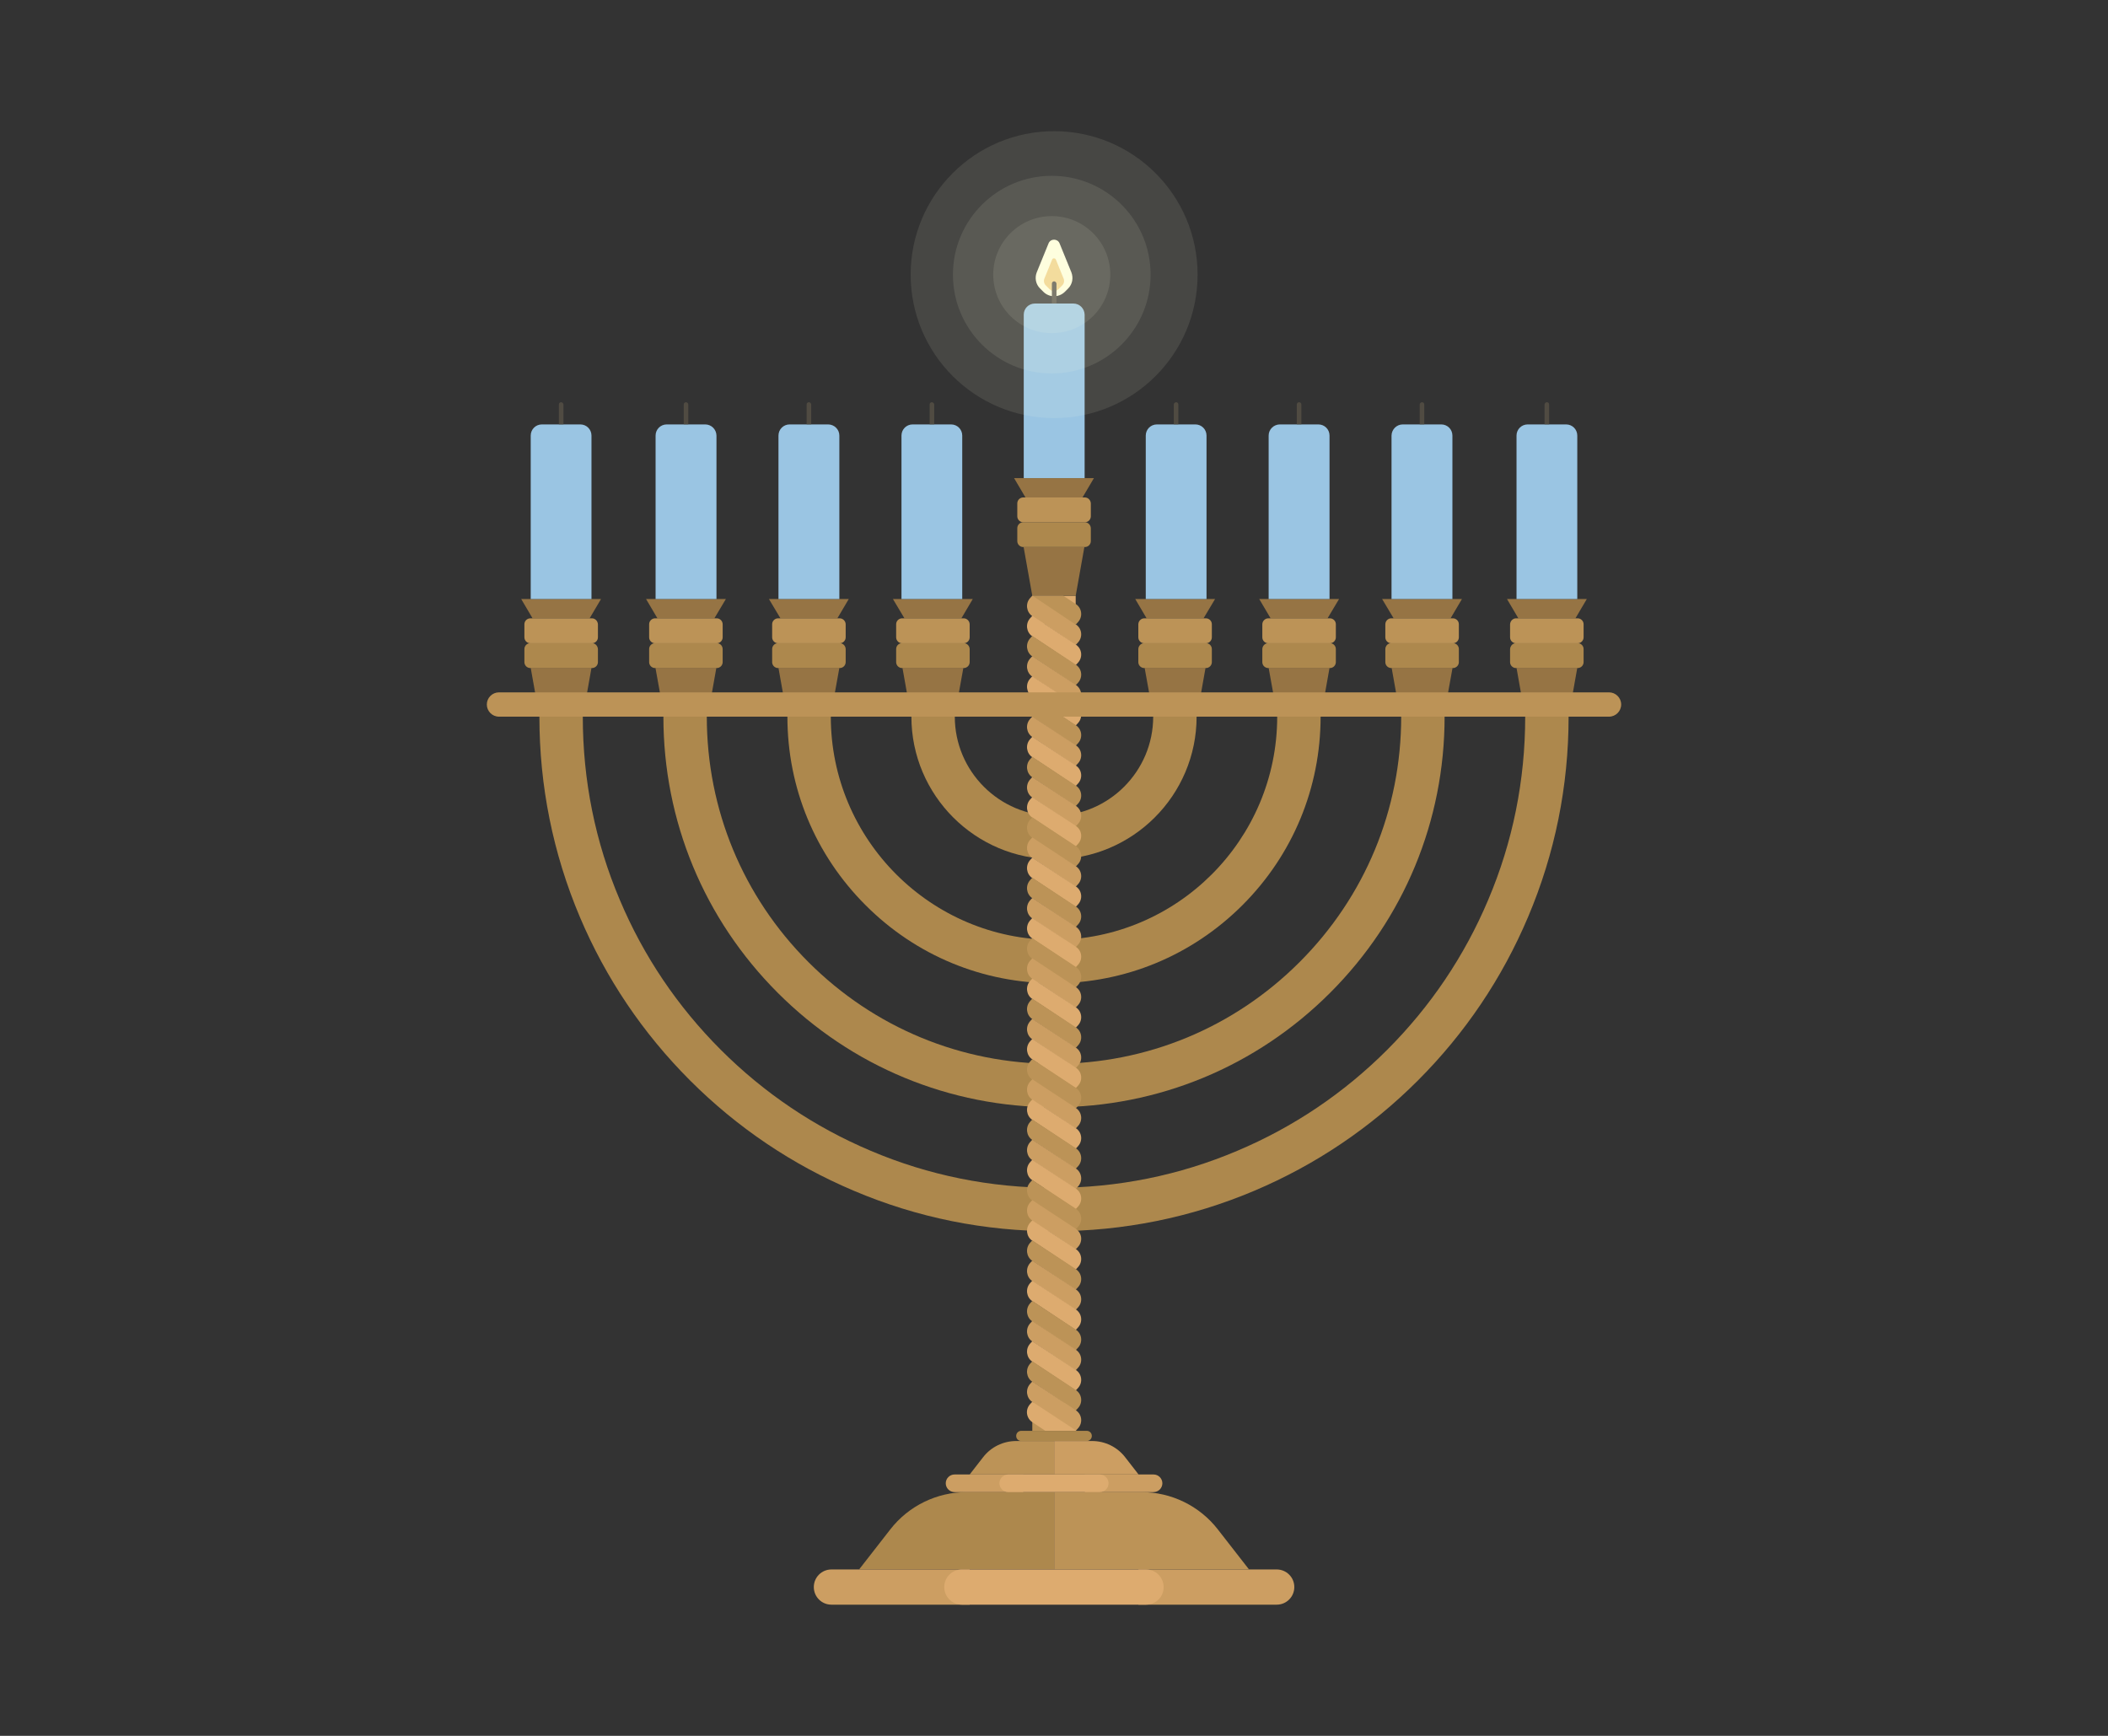 <?xml version="1.0" encoding="utf-8"?>
<!-- Generator: Adobe Illustrator 18.0.0, SVG Export Plug-In . SVG Version: 6.00 Build 0)  -->
<!DOCTYPE svg PUBLIC "-//W3C//DTD SVG 1.1//EN" "http://www.w3.org/Graphics/SVG/1.1/DTD/svg11.dtd">
<svg version="1.1" id="Layer_1" xmlns="http://www.w3.org/2000/svg" xmlns:xlink="http://www.w3.org/1999/xlink" x="0px" y="0px"
	 viewBox="0 0 1700 1400" enable-background="new 0 0 1700 1400" xml:space="preserve">
<rect x="0" y="0" width="1700" height="1400" fill="#333333" stroke="none"/>
<g>
<!-- background color -->
	<!-- <rect fill="#1F3045" width="100%" height="1400"/> -->
	<g>
		<rect x="832.5" y="480.5" fill="#DDAB6F" width="35" height="22.6"/>
		<rect x="832.5" y="1131.4" fill="#BC9357" width="35" height="22.6"/>
		
		<!-- Lowest loop -->
		<path fill="#AD884D" d="M1230,578L1230,578c0,51.3-10,101.1-29.9,147.9c-19.1,45.2-46.5,85.9-81.4,120.8
			c-34.9,34.9-75.5,62.3-120.8,81.4C951.1,948,901.3,958,850,958s-101.1-10-147.9-29.9c-45.2-19.1-85.9-46.5-120.8-81.4
			c-34.9-34.9-62.3-75.5-81.4-120.8C480,679.1,470,629.3,470,578v0h-35v0c0,56,11,110.4,32.6,161.5c20.9,49.4,50.8,93.8,88.9,131.9
			c38.1,38.1,82.5,68,131.9,88.9C739.6,982.1,794,993,850,993s110.4-11,161.5-32.6c49.4-20.9,93.8-50.8,131.9-88.9
			c38.1-38.1,68-82.5,88.9-131.9C1254,688.4,1265,634,1265,578v0H1230z"/>
<!-- second loop -->
		<path fill="#AD884D" d="M627.3,800.8C686.8,860.3,765.9,893,850,893s163.2-32.8,222.7-92.3c59.5-59.5,92.3-138.6,92.3-222.7v0h-35
			v0c0,74.8-29.1,145.1-82,198c-52.9,52.9-123.2,82-198,82s-145.1-29.1-198-82c-52.9-52.9-82-123.2-82-198v0h-35v0
			C535,662.2,567.8,741.3,627.3,800.8z"/>

<!-- Third loop -->
		<path fill="#AD884D" d="M850,793c57.4,0,111.4-22.4,152-63c40.6-40.6,63-94.6,63-152h-35c0,99.3-80.8,180-180,180
			s-180-80.8-180-180h-35c0,57.4,22.4,111.4,63,152C738.6,770.7,792.6,793,850,793z"/>
<!-- smallest loop -->
		<path fill="#AD884D" d="M850,693c63.4,0,115-51.6,115-115h-35c0,44.1-35.9,80-80,80s-80-35.9-80-80h-35
			C735,641.4,786.6,693,850,693z"/>

<!-- 1st candle base -->
		<polygon fill="#967444" points="435,578 470,578 477,538.7 428,538.7 		"/>
		<polygon fill="#967444" points="429.5,498.7 475.5,498.7 484.7,483.1 420.3,483.1 		"/>
		<path fill="#AD884D" d="M477.4,518.7h-49.7c-2.6,0-4.8,2.1-4.8,4.8V534c0,2.6,2.1,4.8,4.8,4.8h49.7c2.6,0,4.8-2.1,4.8-4.8v-10.4
			C482.1,520.9,480,518.7,477.4,518.7z"/>
		<path fill="#BC9357" d="M477.4,498.7h-49.7c-2.6,0-4.8,2.1-4.8,4.8V514c0,2.6,2.1,4.8,4.8,4.8h49.7c2.6,0,4.8-2.1,4.8-4.8v-10.4
			C482.1,500.9,480,498.7,477.4,498.7z"/>

			<!-- 2nd candle base -->
		<polygon fill="#967444" points="535.7,578 570.7,578 577.7,538.7 528.6,538.7 		"/>
		<polygon fill="#967444" points="530.2,498.7 576.1,498.7 585.4,483.1 521,483.1 		"/>
		<path fill="#AD884D" d="M578,518.7h-49.7c-2.6,0-4.8,2.1-4.8,4.8V534c0,2.6,2.1,4.8,4.8,4.8H578c2.6,0,4.8-2.1,4.8-4.8v-10.4
			C582.8,520.9,580.7,518.7,578,518.7z"/>
		<path fill="#BC9357" d="M578,498.7h-49.7c-2.6,0-4.8,2.1-4.8,4.8V514c0,2.6,2.1,4.8,4.8,4.8H578c2.6,0,4.8-2.1,4.8-4.8v-10.4
			C582.8,500.9,580.7,498.7,578,498.7z"/>

<!-- 3rd candle blase -->
		<polygon fill="#967444" points="634.8,578 669.8,578 676.9,538.7 627.8,538.7 		"/>
		<polygon fill="#967444" points="629.4,498.7 675.3,498.7 684.5,483.1 620.1,483.1 		"/>
		<path fill="#AD884D" d="M677.2,518.7h-49.7c-2.6,0-4.8,2.1-4.8,4.8V534c0,2.6,2.1,4.8,4.8,4.8h49.7c2.6,0,4.8-2.1,4.8-4.8v-10.4
			C682,520.9,679.8,518.7,677.2,518.7z"/>
		<path fill="#BC9357" d="M677.2,498.7h-49.7c-2.6,0-4.8,2.1-4.8,4.8V514c0,2.6,2.1,4.8,4.8,4.8h49.7c2.6,0,4.8-2.1,4.8-4.8v-10.4
			C682,500.9,679.8,498.7,677.2,498.7z"/>

<!-- 4th candle blase -->

		<polygon fill="#967444" points="734.8,578 769.8,578 776.9,538.7 727.8,538.7 		"/>
		<polygon fill="#967444" points="729.4,498.7 775.3,498.7 784.5,483.1 720.1,483.1 		"/>
		<path fill="#AD884D" d="M777.2,518.7h-49.7c-2.6,0-4.8,2.1-4.8,4.8V534c0,2.6,2.1,4.8,4.8,4.8h49.7c2.6,0,4.8-2.1,4.8-4.8v-10.4
			C782,520.9,779.8,518.7,777.2,518.7z"/>
		<path fill="#BC9357" d="M777.2,498.7h-49.7c-2.6,0-4.8,2.1-4.8,4.8V514c0,2.6,2.1,4.8,4.8,4.8h49.7c2.6,0,4.8-2.1,4.8-4.8v-10.4
			C782,500.9,779.8,498.7,777.2,498.7z"/>

			<!-- 8th candle base -->
		
		<polygon fill="#967444" points="1265,578 1230,578 1223,538.7 1272,538.7 		"/>
		<polygon fill="#967444" points="1270.5,498.7 1224.5,498.7 1215.3,483.1 1279.7,483.1 		"/>
		<path fill="#AD884D" d="M1222.6,518.7h49.7c2.6,0,4.8,2.1,4.8,4.8V534c0,2.6-2.1,4.8-4.8,4.8h-49.7c-2.6,0-4.8-2.1-4.8-4.8v-10.4
			C1217.9,520.9,1220,518.7,1222.6,518.7z"/>
		<path fill="#BC9357" d="M1222.6,498.7h49.7c2.6,0,4.8,2.1,4.8,4.8V514c0,2.6-2.1,4.8-4.8,4.8h-49.7c-2.6,0-4.8-2.1-4.8-4.8v-10.4
			C1217.9,500.9,1220,498.7,1222.6,498.7z"/>

<!-- 7th candle base -->
		<polygon fill="#967444" points="1164.3,578 1129.3,578 1122.3,538.7 1171.4,538.7 		"/>
		<polygon fill="#967444" points="1169.8,498.7 1123.9,498.7 1114.6,483.1 1179,483.1 		"/>
		<path fill="#AD884D" d="M1122,518.7h49.7c2.6,0,4.8,2.1,4.8,4.8V534c0,2.6-2.1,4.8-4.8,4.8H1122c-2.6,0-4.8-2.1-4.8-4.8v-10.4
			C1117.2,520.9,1119.3,518.7,1122,518.7z"/>
		<path fill="#BC9357" d="M1122,498.7h49.7c2.6,0,4.8,2.1,4.8,4.8V514c0,2.6-2.1,4.8-4.8,4.8H1122c-2.6,0-4.8-2.1-4.8-4.8v-10.4
			C1117.2,500.9,1119.3,498.7,1122,498.7z"/>
<!-- 
6th candle base -->

		<polygon fill="#967444" points="1065.2,578 1030.2,578 1023.1,538.7 1072.2,538.7 		"/>
		<polygon fill="#967444" points="1070.6,498.7 1024.7,498.7 1015.5,483.1 1079.9,483.1 		"/>
		<path fill="#AD884D" d="M1022.8,518.7h49.7c2.6,0,4.8,2.1,4.8,4.8V534c0,2.6-2.1,4.8-4.8,4.8h-49.7c-2.6,0-4.8-2.1-4.8-4.8v-10.4
			C1018,520.9,1020.2,518.7,1022.8,518.7z"/>
		<path fill="#BC9357" d="M1022.8,498.7h49.7c2.6,0,4.8,2.1,4.8,4.8V514c0,2.6-2.1,4.8-4.8,4.8h-49.7c-2.6,0-4.8-2.1-4.8-4.8v-10.4
			C1018,500.9,1020.2,498.7,1022.8,498.7z"/>


<!-- 5th candle base -->
		<polygon fill="#967444" points="965.2,578 930.2,578 923.1,538.7 972.2,538.7 		"/>
		<polygon fill="#967444" points="970.6,498.7 924.7,498.7 915.5,483.1 979.9,483.1 		"/>
		<path fill="#AD884D" d="M922.8,518.7h49.7c2.6,0,4.8,2.1,4.8,4.8V534c0,2.6-2.1,4.8-4.8,4.8h-49.7c-2.6,0-4.8-2.1-4.8-4.8v-10.4
			C918,520.9,920.2,518.7,922.8,518.7z"/>
		<path fill="#BC9357" d="M922.8,498.7h49.7c2.6,0,4.8,2.1,4.8,4.8V514c0,2.6-2.1,4.8-4.8,4.8h-49.7c-2.6,0-4.8-2.1-4.8-4.8v-10.4
			C918,500.9,920.2,498.7,922.8,498.7z"/>

<!-- shamash base -->
		<polygon fill="#967444" points="832.5,480.5 867.5,480.5 874.5,441.2 825.5,441.2 		"/>
		<polygon fill="#967444" points="827,401.2 873,401.2 882.2,385.6 850,385.6 817.8,385.6 		"/>
		<path fill="#AD884D" d="M874.9,421.2h-49.7c-2.6,0-4.8,2.1-4.8,4.8v10.4c0,2.6,2.1,4.8,4.8,4.8h49.7c2.6,0,4.8-2.1,4.8-4.8V426
			C879.6,423.4,877.5,421.2,874.9,421.2z"/>
		<path fill="#BC9357" d="M874.9,401.2h-49.7c-2.6,0-4.8,2.1-4.8,4.8v10.4c0,2.6,2.1,4.8,4.8,4.8h49.7c2.6,0,4.8-2.1,4.8-4.8V406
			C879.6,403.4,877.5,401.2,874.9,401.2z"/>

			
<!-- Menorah spine and base -->
		<path fill="#CC9E62" d="M867.5,520.2l-35-23.3l0,0c-4.8-3.2-5.7-10-1.9-14.4l1.9-2.1l35,23.1l0.1,0.1c4.9,3.2,5.8,10,1.9,14.4
			L867.5,520.2z"/>
		<path fill="#DDAB6F" d="M867.5,536.5l-35-23.3v0c-4.8-3.2-5.7-10-1.9-14.4l1.9-2.1l35,23.1l0.1,0.1c4.9,3.2,5.8,10,1.9,14.4
			L867.5,536.5z"/>
		<path fill="#BC9357" d="M867.5,552.7l-35-23.3v0c-4.8-3.2-5.7-10-1.9-14.4l1.9-2.1l35,23.1l0.1,0.1c4.9,3.2,5.8,10,1.9,14.4
			L867.5,552.7z"/>
		<path fill="#CC9E62" d="M867.5,569l-35-23.3v0c-4.8-3.2-5.7-10-1.9-14.4l1.9-2.1l35,23.1l0.1,0.1c4.9,3.2,5.8,10,1.9,14.4
			L867.5,569z"/>
		<path fill="#DDAB6F" d="M867.5,585.2l-35-23.3v0c-4.8-3.2-5.7-10-1.9-14.4l1.9-2.1l35,23.1l0.1,0.1c4.9,3.2,5.8,10,1.9,14.4
			L867.5,585.2z"/>
		<path fill="#BC9357" d="M867.5,601.5l-35-23.3v0c-4.8-3.2-5.7-10-1.9-14.4l1.9-2.1l35,23.1l0.1,0.1c4.9,3.2,5.8,10,1.9,14.4
			L867.5,601.5z"/>
		<path fill="#CC9E62" d="M867.5,617.7l-35-23.3v0c-4.8-3.2-5.7-10-1.9-14.4l1.9-2.1l35,23.1l0.1,0.1c4.9,3.2,5.8,10,1.9,14.4
			L867.5,617.7z"/>
		<path fill="#DDAB6F" d="M867.5,634l-35-23.3v0c-4.8-3.2-5.7-10-1.9-14.4l1.9-2.1l35,23.1l0.1,0.1c4.9,3.2,5.8,10,1.9,14.4
			L867.5,634z"/>
		<path fill="#BC9357" d="M867.5,650.2l-35-23.3v0c-4.8-3.2-5.7-10-1.9-14.4l1.9-2.1l35,23.1l0.1,0.1c4.9,3.2,5.8,10,1.9,14.4
			L867.5,650.2z"/>
		<path fill="#CC9E62" d="M867.5,666.5l-35-23.3v0c-4.8-3.2-5.7-10-1.9-14.4l1.9-2.1l35,23.1l0.1,0.1c4.9,3.2,5.8,10,1.9,14.4
			L867.5,666.5z"/>
		<path fill="#DDAB6F" d="M867.5,682.7l-35-23.3v0c-4.8-3.2-5.7-10-1.9-14.4l1.9-2.1l35,23.1l0.1,0.1c4.9,3.2,5.8,10,1.9,14.4
			L867.5,682.7z"/>
		<path fill="#BC9357" d="M867.5,699l-35-23.3v0c-4.8-3.2-5.7-10-1.9-14.4l1.9-2.1l35,23.1l0.1,0.1c4.9,3.2,5.8,10,1.9,14.4
			L867.5,699z"/>
		<path fill="#CC9E62" d="M867.5,715.2l-35-23.3v0c-4.8-3.2-5.7-10-1.9-14.4l1.9-2.1l35,23.1l0.1,0.1c4.9,3.2,5.8,10,1.9,14.4
			L867.5,715.2z"/>
		<path fill="#DDAB6F" d="M867.5,731.5l-35-23.3v0c-4.8-3.2-5.7-10-1.9-14.4l1.9-2.1l35,23.1l0.1,0.1c4.9,3.2,5.8,10,1.9,14.4
			L867.5,731.5z"/>
		<path fill="#BC9357" d="M867.5,747.7l-35-23.3v0c-4.8-3.2-5.7-10-1.9-14.4l1.9-2.1l35,23.1l0.1,0.1c4.9,3.2,5.8,10,1.9,14.4
			L867.5,747.7z"/>
		<path fill="#CC9E62" d="M867.5,764l-35-23.3v0c-4.8-3.2-5.7-10-1.9-14.4l1.9-2.1l35,23.1l0.1,0.1c4.9,3.2,5.8,10,1.9,14.4
			L867.5,764z"/>
		<path fill="#DDAB6F" d="M867.5,780.2l-35-23.3v0c-4.8-3.2-5.7-10-1.9-14.4l1.9-2.1l35,23.1l0.1,0.1c4.9,3.2,5.8,10,1.9,14.4
			L867.5,780.2z"/>
		<path fill="#BC9357" d="M867.5,796.5l-35-23.3v0c-4.8-3.2-5.7-10-1.9-14.4l1.9-2.1l35,23.1l0.1,0.1c4.9,3.2,5.8,10,1.9,14.4
			L867.5,796.5z"/>
		<path fill="#CC9E62" d="M867.5,812.7l-35-23.3v0c-4.8-3.2-5.7-10-1.9-14.4l1.9-2.1l35,23.1l0.1,0.1c4.9,3.2,5.8,10,1.9,14.4
			L867.5,812.7z"/>
		<path fill="#DDAB6F" d="M867.5,829l-35-23.3v0c-4.8-3.2-5.7-10-1.9-14.4l1.9-2.1l35,23.1l0.1,0.1c4.9,3.2,5.8,10,1.9,14.4
			L867.5,829z"/>
		<path fill="#BC9357" d="M867.5,845.2l-35-23.3v0c-4.8-3.2-5.7-10-1.9-14.4l1.9-2.1l35,23.1l0.1,0.1c4.9,3.2,5.8,10,1.9,14.4
			L867.5,845.2z"/>
		<path fill="#CC9E62" d="M867.5,861.5l-35-23.3v0c-4.8-3.2-5.7-10-1.9-14.4l1.9-2.1l35,23.1l0.1,0.1c4.9,3.2,5.8,10,1.9,14.4
			L867.5,861.5z"/>
		<path fill="#DDAB6F" d="M867.5,877.7l-35-23.3v0c-4.8-3.2-5.7-10-1.9-14.4l1.9-2.1l35,23.1l0.1,0.1c4.9,3.2,5.8,10,1.9,14.4
			L867.5,877.7z"/>
		<path fill="#BC9357" d="M867.5,894l-35-23.3v0c-4.8-3.2-5.7-10-1.9-14.4l1.9-2.1l35,23.1l0.1,0.1c4.9,3.2,5.8,10,1.9,14.4
			L867.5,894z"/>
		<path fill="#CC9E62" d="M867.5,910.2l-35-23.3v0c-4.8-3.2-5.7-10-1.9-14.4l1.9-2.1l35,23.1l0.1,0.1c4.9,3.2,5.8,10,1.9,14.4
			L867.5,910.2z"/>
		<path fill="#DDAB6F" d="M867.5,926.5l-35-23.3v0c-4.8-3.2-5.7-10-1.9-14.4l1.9-2.1l35,23.1l0.1,0.1c4.9,3.2,5.8,10,1.9,14.4
			L867.5,926.5z"/>
		<path fill="#BC9357" d="M867.5,942.7l-35-23.3v0c-4.8-3.2-5.7-10-1.9-14.4l1.9-2.1l35,23.1l0.1,0.1c4.9,3.2,5.8,10,1.9,14.4
			L867.5,942.7z"/>
		<path fill="#CC9E62" d="M867.5,959l-35-23.3v0c-4.8-3.2-5.7-10-1.9-14.4l1.9-2.1l35,23.1l0.1,0.1c4.9,3.2,5.8,10,1.9,14.4
			L867.5,959z"/>
		<path fill="#DDAB6F" d="M867.5,975.2l-35-23.3v0c-4.8-3.2-5.7-10-1.9-14.4l1.9-2.1l35,23.1l0.1,0.1c4.9,3.2,5.8,10,1.9,14.4
			L867.5,975.2z"/>
		<path fill="#BC9357" d="M867.5,991.5l-35-23.3v0c-4.8-3.2-5.7-10-1.9-14.4l1.9-2.1l35,23.1l0.1,0.1c4.9,3.2,5.8,10,1.9,14.4
			L867.5,991.5z"/>
		<path fill="#CC9E62" d="M867.5,1007.7l-35-23.3v0c-4.8-3.2-5.7-10-1.9-14.4l1.9-2.1l35,23.1l0.1,0.1c4.9,3.2,5.8,10,1.9,14.4
			L867.5,1007.7z"/>
		<path fill="#DDAB6F" d="M867.5,1024l-35-23.3v0c-4.8-3.2-5.7-10-1.9-14.4l1.9-2.1l35,23.1l0.1,0.1c4.9,3.2,5.8,10,1.9,14.4
			L867.5,1024z"/>
		<path fill="#BC9357" d="M867.5,1040.2l-35-23.3v0c-4.8-3.2-5.7-10-1.9-14.4l1.9-2.1l35,23.1l0.1,0.1c4.9,3.2,5.8,10,1.9,14.4
			L867.5,1040.2z"/>
		<path fill="#CC9E62" d="M867.5,1056.5l-35-23.3l0,0c-4.8-3.2-5.7-10-1.9-14.4l1.9-2.1l35,23.1l0.1,0.1c4.9,3.2,5.8,10,1.9,14.4
			L867.5,1056.5z"/>
		<path fill="#DDAB6F" d="M867.5,1072.7l-35-23.3l0,0c-4.8-3.2-5.7-10-1.9-14.4l1.9-2.1l35,23.1l0.1,0.1c4.9,3.2,5.8,10,1.9,14.4
			L867.5,1072.7z"/>
		<path fill="#BC9357" d="M867.5,1089l-35-23.3l0,0c-4.8-3.2-5.7-10-1.9-14.4l1.9-2.1l35,23.1l0.1,0.1c4.9,3.2,5.8,10,1.9,14.4
			L867.5,1089z"/>
		<path fill="#CC9E62" d="M867.5,1105.2l-35-23.3l0,0c-4.8-3.2-5.7-10-1.9-14.4l1.9-2.1l35,23.1l0.1,0.1c4.9,3.2,5.8,10,1.9,14.4
			L867.5,1105.2z"/>
		<path fill="#DDAB6F" d="M867.5,1121.5l-35-23.3l0,0c-4.8-3.2-5.7-10-1.9-14.4l1.9-2.1l35,23.1l0.1,0.1c4.9,3.2,5.8,10,1.9,14.4
			L867.5,1121.5z"/>
		<path fill="#BC9357" d="M867.5,1137.7l-35-23.3l0,0c-4.8-3.2-5.7-10-1.9-14.4l1.9-2.1l35,23.1l0.1,0.1c4.9,3.2,5.8,10,1.9,14.4
			L867.5,1137.7z"/>
		<path fill="#CC9E62" d="M867.5,1154l-35-23.3l0,0c-4.8-3.2-5.7-10-1.9-14.4l1.9-2.1l35,23.1l0.1,0.1c4.9,3.2,5.8,10,1.9,14.4
			L867.5,1154z"/>
		<path fill="#BC9357" d="M867.6,487.2L867.6,487.2l-10.1-6.7h-25c0,0,0,0,0,0v0l35,23.3l2-2.2C873.4,497.2,872.5,490.4,867.6,487.2
			z"/>
		<path fill="#DDAB6F" d="M867.6,1153.6L867.6,1153.6l-35.1-23.1l-1.9,2.1c-3.9,4.4-3,11.1,1.9,14.4l10.5,7h25
			C867.9,1153.9,867.8,1153.7,867.6,1153.6z"/>
		<path fill="#BC9357" d="M1297.6,558.4H402.4c-5.4,0-9.8,4.4-9.8,9.8v0c0,5.4,4.4,9.8,9.8,9.8h895.2c5.4,0,9.8-4.4,9.8-9.8v0
			C1307.4,562.8,1303,558.4,1297.6,558.4z"/>
		<path fill="#AD884D" d="M876.4,1162.2h-52.8c-2.3,0-4.1-1.8-4.1-4.1l0,0c0-2.3,1.8-4.1,4.1-4.1h52.8c2.3,0,4.1,1.8,4.1,4.1l0,0
			C880.5,1160.4,878.7,1162.2,876.4,1162.2z"/>
		<path fill="#BC9357" d="M850.1,1189.2H782l10.8-13.9c6.4-8.3,16.3-13.1,26.8-13.1h30.5V1189.2z"/>
		<path fill="#CC9E62" d="M850.1,1189.2h68.1l-10.8-13.9c-6.4-8.3-16.3-13.1-26.8-13.1h-30.5V1189.2z"/>
		<path fill="#AD884D" d="M850.1,1265.7H692.9l25-32.1c14.8-19.1,37.6-30.2,61.8-30.2h70.3V1265.7z"/>
		<path fill="#BC9357" d="M850.1,1265.7h157.1l-25-32.1c-14.8-19.1-37.6-30.2-61.8-30.2h-70.3V1265.7z"/>
		<path fill="#CC9E62" d="M825.2,1203.4h-55.4c-3.9,0-7.1-3.2-7.1-7.1l0,0c0-3.9,3.2-7.1,7.1-7.1h55.4V1203.4z"/>
		<path fill="#CC9E62" d="M874.9,1203.4h55.4c3.9,0,7.1-3.2,7.1-7.1l0,0c0-3.9-3.2-7.1-7.1-7.1h-55.4V1203.4z"/>
		<path fill="#DDAB6F" d="M886.9,1203.4h-73.8c-3.9,0-7.1-3.2-7.1-7.1l0,0c0-3.9,3.2-7.1,7.1-7.1h73.8c3.9,0,7.1,3.2,7.1,7.1l0,0
			C894,1200.2,890.8,1203.4,886.9,1203.4z"/>
		<path fill="#CC9E62" d="M782,1294.2H670.5c-7.9,0-14.2-6.4-14.2-14.2l0,0c0-7.9,6.4-14.2,14.2-14.2H782V1294.2z"/>
		<path fill="#CC9E62" d="M918.1,1294.2h111.5c7.9,0,14.2-6.4,14.2-14.2l0,0c0-7.9-6.4-14.2-14.2-14.2H918.1V1294.2z"/>
		<path fill="#DDAB6F" d="M924.2,1294.2H775.7c-7.9,0-14.2-6.4-14.2-14.2l0,0c0-7.9,6.4-14.2,14.2-14.2h148.5
			c7.9,0,14.2,6.4,14.2,14.2l0,0C938.5,1287.9,932.1,1294.2,924.2,1294.2z"/>

			
		<g>
			<g>
			<!-- 1st candle flame -->
				<!-- <path fill="#FEFEDE" d="M466.4,317.2l-9.5-23.3c-1.6-4-7.3-4-8.9,0l-9.5,23.3c-1.8,4.5-0.8,9.7,2.7,13.1l2.7,2.7
					c4.7,4.7,12.4,4.7,17.2,0l2.7-2.7C467.2,326.9,468.3,321.7,466.4,317.2z"/>
				<path fill="#F0CF85" d="M451.9,332.2c-1.1-0.1-2.2-0.7-3-1.5l-3.1-3.1c-1.4-1.4-1.8-3.5-1.1-5.3l6.3-15.5c0.5-1.3,2.4-1.3,3,0
					l6.3,15.5c0.7,1.8,0.3,3.9-1.1,5.3l-3.2,3.2C454.9,331.9,453.4,332.4,451.9,332.2z"/> -->

					<!-- 1st candle wick and wax -->
				<path fill="#9AC5E3" d="M468,342.3h-31c-5,0-9,4-9,9v131.8H477V351.3C477,346.3,473,342.3,468,342.3z"/>
				<path fill="#504B42" d="M452.5,324.4L452.5,324.4c-1,0-1.8,0.8-1.8,1.8v16h3.7v-16C454.3,325.3,453.5,324.4,452.5,324.4z"/>
			</g>

<!-- 1st cande corona -->
			<!-- <circle opacity="0.1" fill="#FEFEDE" cx="452.5" cy="319" r="115.7"/>
			<circle opacity="0.1" fill="#FEFEDE" cx="450.7" cy="319" r="79.7"/>
			<circle opacity="0.1" fill="#FEFEDE" cx="450.7" cy="319" r="47.2"/> -->

		</g>
		<g>
			<g>
			<!-- 2nd cande flame -->
				<!-- <path fill="#FEFEDE" d="M567.1,317.2l-9.5-23.3c-1.6-4-7.3-4-8.9,0l-9.5,23.3c-1.8,4.5-0.8,9.7,2.7,13.1l2.7,2.7
					c4.7,4.7,12.4,4.7,17.2,0l2.7-2.7C567.9,326.9,568.9,321.7,567.1,317.2z"/>
				<path fill="#F0CF85" d="M552.5,332.2c-1.1-0.1-2.2-0.7-3-1.5l-3.1-3.1c-1.4-1.4-1.8-3.5-1.1-5.3l6.3-15.5c0.5-1.3,2.4-1.3,3,0
					l6.3,15.5c0.7,1.8,0.3,3.9-1.1,5.3l-3.2,3.2C555.6,331.9,554.1,332.4,552.5,332.2z"/> -->
					<!-- 2nd candle wick and wax -->
				<path fill="#9AC5E3" d="M568.7,342.3h-31c-5,0-9,4-9,9v131.8h49.1V351.3C577.7,346.3,573.7,342.3,568.7,342.3z"/>
				<path fill="#504B42" d="M553.2,324.4L553.2,324.4c-1,0-1.8,0.8-1.8,1.8v16h3.7v-16C555,325.3,554.2,324.4,553.2,324.4z"/>
			</g>
			<!-- 2nd candle corona -->
			<!-- <circle opacity="0.1" fill="#FEFEDE" cx="553.2" cy="319" r="115.7"/>
			<circle opacity="0.1" fill="#FEFEDE" cx="551.3" cy="319" r="79.7"/>
			<circle opacity="0.1" fill="#FEFEDE" cx="551.3" cy="319" r="47.2"/> -->
		</g>
		<g>
			<g>
			<!-- 3rd candle flame -->
				<!-- <path fill="#FEFEDE" d="M666.3,317.2l-9.5-23.3c-1.6-4-7.3-4-8.9,0l-9.5,23.3c-1.8,4.5-0.8,9.7,2.7,13.1l2.7,2.7
					c4.7,4.7,12.4,4.7,17.2,0l2.7-2.7C667.1,326.9,668.1,321.7,666.3,317.2z"/>
				<path fill="#F0CF85" d="M651.7,332.2c-1.1-0.1-2.2-0.7-3-1.5l-3.1-3.1c-1.4-1.4-1.8-3.5-1.1-5.3l6.3-15.5c0.5-1.3,2.4-1.3,3,0
					l6.3,15.5c0.7,1.8,0.3,3.9-1.1,5.3l-3.2,3.2C654.7,331.9,653.2,332.4,651.7,332.2z"/> -->
					<!-- 3rd candle wick and wax -->
				<path fill="#9AC5E3" d="M667.8,342.3h-31c-5,0-9,4-9,9v131.8h49.1V351.3C676.9,346.3,672.8,342.3,667.8,342.3z"/>
				<path fill="#504B42" d="M652.3,324.4L652.3,324.4c-1,0-1.8,0.8-1.8,1.8v16h3.7v-16C654.2,325.3,653.3,324.4,652.3,324.4z"/>
			</g>
			<!-- 3rd candle corona -->
			<!-- <circle opacity="0.1" fill="#FEFEDE" cx="652.3" cy="319" r="115.7"/>
			<circle opacity="0.1" fill="#FEFEDE" cx="650.5" cy="319" r="79.7"/>
			<circle opacity="0.1" fill="#FEFEDE" cx="650.5" cy="319" r="47.2"/> -->
		</g>
		<g>
			<g>
			<!-- 4th candle flame -->
				<!-- <path fill="#FEFEDE" d="M765.4,317.2l-9.5-23.3c-1.6-4-7.3-4-8.9,0l-9.5,23.3c-1.8,4.5-0.8,9.7,2.7,13.1l2.7,2.7
					c4.7,4.7,12.4,4.7,17.2,0l2.7-2.7C766.2,326.9,767.3,321.7,765.4,317.2z"/>
				<path fill="#F0CF85" d="M750.9,332.2c-1.1-0.1-2.2-0.7-3-1.5l-3.1-3.1c-1.4-1.4-1.8-3.5-1.1-5.3l6.3-15.5c0.5-1.3,2.4-1.3,3,0
					l6.3,15.5c0.7,1.8,0.3,3.9-1.1,5.3l-3.2,3.2C753.9,331.9,752.4,332.4,750.9,332.2z"/> -->
					<!-- 4th candle wick and wax -->
				<path fill="#9AC5E3" d="M767,342.3h-31c-5,0-9,4-9,9v131.8H776V351.3C776,346.3,772,342.3,767,342.3z"/>
				<path fill="#504B42" d="M751.5,324.4L751.5,324.4c-1,0-1.8,0.8-1.8,1.8v16h3.7v-16C753.3,325.3,752.5,324.4,751.5,324.4z"/>
			</g>
			<!-- 4th candle corona -->
			<!-- <circle opacity="0.1" fill="#FEFEDE" cx="751.5" cy="319" r="115.7"/>
			<circle opacity="0.1" fill="#FEFEDE" cx="749.7" cy="319" r="79.7"/>
			<circle opacity="0.1" fill="#FEFEDE" cx="749.7" cy="319" r="47.2"/> -->
		</g>
		<g>
			<g>
			<!-- 8th candle flame -->
				<!-- <path fill="#FEFEDE" d="M1233.6,317.2l9.5-23.3c1.6-4,7.3-4,8.9,0l9.5,23.3c1.8,4.5,0.8,9.7-2.7,13.1l-2.7,2.7
					c-4.7,4.7-12.4,4.7-17.2,0l-2.7-2.7C1232.8,326.9,1231.7,321.7,1233.6,317.2z"/>
				<path fill="#F0CF85" d="M1248.1,332.2c1.1-0.1,2.2-0.7,3-1.5l3.1-3.1c1.4-1.4,1.8-3.5,1.1-5.3l-6.3-15.5c-0.5-1.3-2.4-1.3-3,0
					l-6.3,15.5c-0.7,1.8-0.3,3.9,1.1,5.3l3.2,3.2C1245.1,331.9,1246.6,332.4,1248.1,332.2z"/> -->

					<!-- 8th candle wick and wax -->
				<path fill="#9AC5E3" d="M1232,342.3h31c5,0,9,4,9,9v131.8H1223V351.3C1223,346.3,1227,342.3,1232,342.3z"/>
				<path fill="#504B42" d="M1247.5,324.4L1247.5,324.4c1,0,1.8,0.8,1.8,1.8v16h-3.7v-16C1245.7,325.3,1246.5,324.4,1247.5,324.4z"
					/>
			</g>

			<!-- 8th candle corona -->
			<!-- <circle opacity="0.1" fill="#FEFEDE" cx="1247.5" cy="319" r="115.7"/>
			<circle opacity="0.1" fill="#FEFEDE" cx="1249.3" cy="319" r="79.7"/>
			<circle opacity="0.1" fill="#FEFEDE" cx="1249.3" cy="319" r="47.2"/> -->
		</g>
		<g>
			<g>
			<!-- 7th candle flame -->
				<!-- <path fill="#FEFEDE" d="M1132.9,317.2l9.5-23.3c1.6-4,7.3-4,8.9,0l9.5,23.3c1.8,4.5,0.8,9.7-2.7,13.1l-2.7,2.7
					c-4.7,4.7-12.4,4.7-17.2,0l-2.7-2.7C1132.1,326.9,1131.1,321.7,1132.9,317.2z"/>
				<path fill="#F0CF85" d="M1147.5,332.2c1.1-0.1,2.2-0.7,3-1.5l3.1-3.1c1.4-1.4,1.8-3.5,1.1-5.3l-6.3-15.5c-0.5-1.3-2.4-1.3-3,0
					l-6.3,15.5c-0.7,1.8-0.3,3.9,1.1,5.3l3.2,3.2C1144.4,331.9,1145.9,332.4,1147.5,332.2z"/> -->
					<!-- 7th candle wick and wax -->
				<path fill="#9AC5E3" d="M1131.3,342.3h31c5,0,9,4,9,9v131.8h-49.1V351.3C1122.3,346.3,1126.3,342.3,1131.3,342.3z"/>
				<path fill="#504B42" d="M1146.8,324.4L1146.8,324.4c1,0,1.8,0.8,1.8,1.8v16h-3.7v-16C1145,325.3,1145.8,324.4,1146.8,324.4z"/>
			</g>
			<!-- 7th candle corona -->
			<!-- <circle opacity="0.1" fill="#FEFEDE" cx="1146.8" cy="319" r="115.7"/>
			<circle opacity="0.1" fill="#FEFEDE" cx="1148.7" cy="319" r="79.7"/>
			<circle opacity="0.1" fill="#FEFEDE" cx="1148.7" cy="319" r="47.2"/> -->
		</g>
		<g>
			<g>
			<!-- 6th candle flame -->
				<!-- <path fill="#FEFEDE" d="M1033.7,317.2l9.5-23.3c1.6-4,7.3-4,8.9,0l9.5,23.3c1.8,4.5,0.8,9.7-2.7,13.1l-2.7,2.7
					c-4.7,4.7-12.4,4.7-17.2,0l-2.7-2.7C1032.9,326.9,1031.9,321.7,1033.7,317.2z"/>
				<path fill="#F0CF85" d="M1048.3,332.2c1.1-0.1,2.2-0.7,3-1.5l3.1-3.1c1.4-1.4,1.8-3.5,1.1-5.3l-6.3-15.5c-0.5-1.3-2.4-1.3-3,0
					l-6.3,15.5c-0.7,1.8-0.3,3.9,1.1,5.3l3.2,3.2C1045.3,331.9,1046.8,332.4,1048.3,332.2z"/> -->
					<!-- 6th candle wick and wax -->
				<path fill="#9AC5E3" d="M1032.2,342.3h31c5,0,9,4,9,9v131.8h-49.1V351.3C1023.1,346.3,1027.2,342.3,1032.2,342.3z"/>
				<path fill="#504B42" d="M1047.7,324.4L1047.7,324.4c1,0,1.8,0.8,1.8,1.8v16h-3.7v-16C1045.8,325.3,1046.7,324.4,1047.7,324.4z"
					/>
			</g>
			<!-- 6th candle corona -->
			<!-- 0 -->
		</g>
		<g>
			<g>
			<!-- 5th candle flame -->
				<!-- <path fill="#FEFEDE" d="M934.6,317.2l9.5-23.3c1.6-4,7.3-4,8.9,0l9.5,23.3c1.8,4.5,0.8,9.7-2.7,13.1l-2.7,2.7
					c-4.7,4.7-12.4,4.7-17.2,0l-2.7-2.7C933.8,326.9,932.7,321.7,934.6,317.2z"/>
				<path fill="#F0CF85" d="M949.1,332.2c1.1-0.1,2.2-0.7,3-1.5l3.1-3.1c1.4-1.4,1.8-3.5,1.1-5.3l-6.3-15.5c-0.5-1.3-2.4-1.3-3,0
					l-6.3,15.5c-0.7,1.8-0.3,3.9,1.1,5.3l3.2,3.2C946.1,331.9,947.6,332.4,949.1,332.2z"/> -->
					<!-- 5th candle wick and wax -->
				<path fill="#9AC5E3" d="M933,342.3h31c5,0,9,4,9,9v131.8H924V351.3C924,346.3,928,342.3,933,342.3z"/>
				<path fill="#504B42" d="M948.5,324.4L948.5,324.4c1,0,1.8,0.8,1.8,1.8v16h-3.7v-16C946.7,325.3,947.5,324.4,948.5,324.4z"/>
			</g>
			<!-- 5th candle corona -->
			<!-- <circle opacity="0.1" fill="#FEFEDE" cx="948.5" cy="319" r="115.7"/>
			<circle opacity="0.1" fill="#FEFEDE" cx="950.3" cy="319" r="79.7"/>
			<circle opacity="0.1" fill="#FEFEDE" cx="950.3" cy="319" r="47.2"/> -->
		</g>
		<g>
			<g>
			<!-- shamash flame -->
				<path fill="#FEFEDE" d="M864,219.6l-9.5-23.3c-1.6-4-7.3-4-8.9,0l-9.5,23.3c-1.8,4.5-0.8,9.7,2.7,13.1l2.7,2.7
					c4.7,4.7,12.4,4.7,17.2,0l2.7-2.7C864.8,229.3,865.8,224.2,864,219.6z"/>
				<path fill="#F0CF85" d="M849.4,234.7c-1.1-0.1-2.2-0.7-3-1.5l-3.1-3.1c-1.4-1.4-1.8-3.5-1.1-5.3l6.3-15.5c0.5-1.3,2.4-1.3,3,0
					l6.3,15.5c0.7,1.8,0.3,3.9-1.1,5.3l-3.2,3.2C852.5,234.4,851,234.9,849.4,234.7z"/>
					<!-- shamash wick and wax -->
				<path fill="#9AC5E3" d="M865.6,244.8h-31c-5,0-9,4-9,9v131.8h49.1V253.8C874.6,248.8,870.6,244.8,865.6,244.8z"/>
				<path fill="#504B42" d="M850.1,226.9L850.1,226.9c-1,0-1.8,0.8-1.8,1.8v16h3.7v-16C851.9,227.8,851.1,226.9,850.1,226.9z"/>
			</g>
			<!-- shamash corona -->
			<circle opacity="0.1" fill="#FEFEDE" cx="850.1" cy="221.5" r="115.7"/>
			<circle opacity="0.1" fill="#FEFEDE" cx="848.2" cy="221.5" r="79.7"/>
			<circle opacity="0.1" fill="#FEFEDE" cx="848.2" cy="221.5" r="47.2"/>
		</g>
	</g>
</g>
</svg>
